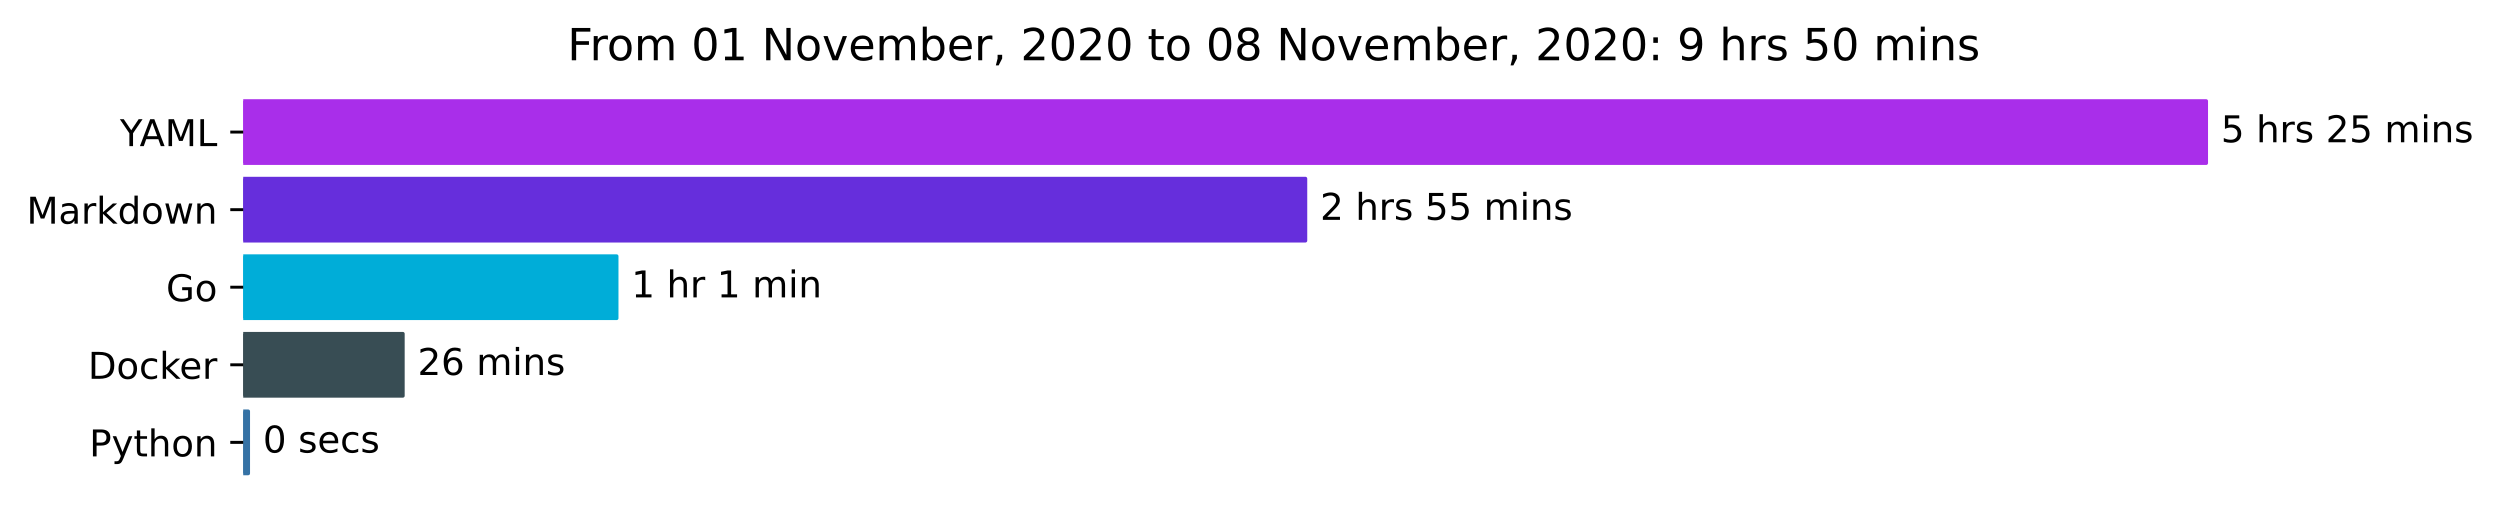 <?xml version="1.0" encoding="utf-8" standalone="no"?>
<!DOCTYPE svg PUBLIC "-//W3C//DTD SVG 1.1//EN"
  "http://www.w3.org/Graphics/SVG/1.1/DTD/svg11.dtd">
<!-- Created with matplotlib (https://matplotlib.org/) -->
<svg height="140.398pt" version="1.1" viewBox="0 0 676.815 140.398" width="676.815pt" xmlns="http://www.w3.org/2000/svg" xmlns:xlink="http://www.w3.org/1999/xlink">
 <defs>
  <style type="text/css">*{stroke-linecap:butt;stroke-linejoin:round;}</style>
 </defs>
 <g id="figure_1">
  <g id="patch_1">
   <path d="M 0 140.398 
L 676.815 140.398 
L 676.815 0 
L 0 0 
z
" style="fill:#ffffff;"/>
  </g>
  <g id="axes_1">
   <g id="patch_2">
    <path clip-path="url(#pe7cd7d3f8c)" d="M 65.841 27.358 
L 597.269 27.358 
L 597.269 44.158 
L 65.841 44.158 
z
" style="fill:#a92eea;stroke:#a92eea;stroke-linejoin:miter;"/>
   </g>
   <g id="patch_3">
    <path clip-path="url(#pe7cd7d3f8c)" d="M 65.841 48.358 
L 353.404 48.358 
L 353.404 65.158 
L 65.841 65.158 
z
" style="fill:#662edc;stroke:#662edc;stroke-linejoin:miter;"/>
   </g>
   <g id="patch_4">
    <path clip-path="url(#pe7cd7d3f8c)" d="M 65.841 69.358 
L 166.936 69.358 
L 166.936 86.158 
L 65.841 86.158 
z
" style="fill:#00add8;stroke:#00add8;stroke-linejoin:miter;"/>
   </g>
   <g id="patch_5">
    <path clip-path="url(#pe7cd7d3f8c)" d="M 65.841 90.358 
L 109.057 90.358 
L 109.057 107.158 
L 65.841 107.158 
z
" style="fill:#384d54;stroke:#384d54;stroke-linejoin:miter;"/>
   </g>
   <g id="patch_6">
    <path clip-path="url(#pe7cd7d3f8c)" d="M 65.841 111.358 
L 67.191 111.358 
L 67.191 128.158 
L 65.841 128.158 
z
" style="fill:#3572a5;stroke:#3572a5;stroke-linejoin:miter;"/>
   </g>
   <g id="matplotlib.axis_1"/>
   <g id="matplotlib.axis_2">
    <g id="ytick_1">
     <g id="line2d_1">
      <defs>
       <path d="M 0 0 
L -3.5 0 
" id="meedd7fa59f" style="stroke:#000000;stroke-width:0.8;"/>
      </defs>
      <g>
       <use style="stroke:#000000;stroke-width:0.8;" x="65.841" xlink:href="#meedd7fa59f" y="35.758"/>
      </g>
     </g>
     <g id="text_1">
      <!-- YAML -->
      <g transform="translate(32.467 39.557)scale(0.1 -0.1)">
       <defs>
        <path d="M -0.203 72.906 
L 10.406 72.906 
L 30.609 42.922 
L 50.688 72.906 
L 61.281 72.906 
L 35.5 34.719 
L 35.5 0 
L 25.594 0 
L 25.594 34.719 
z
" id="DejaVuSans-89"/>
        <path d="M 34.188 63.188 
L 20.797 26.906 
L 47.609 26.906 
z
M 28.609 72.906 
L 39.797 72.906 
L 67.578 0 
L 57.328 0 
L 50.688 18.703 
L 17.828 18.703 
L 11.188 0 
L 0.781 0 
z
" id="DejaVuSans-65"/>
        <path d="M 9.812 72.906 
L 24.516 72.906 
L 43.109 23.297 
L 61.812 72.906 
L 76.516 72.906 
L 76.516 0 
L 66.891 0 
L 66.891 64.016 
L 48.094 14.016 
L 38.188 14.016 
L 19.391 64.016 
L 19.391 0 
L 9.812 0 
z
" id="DejaVuSans-77"/>
        <path d="M 9.812 72.906 
L 19.672 72.906 
L 19.672 8.297 
L 55.172 8.297 
L 55.172 0 
L 9.812 0 
z
" id="DejaVuSans-76"/>
       </defs>
       <use xlink:href="#DejaVuSans-89"/>
       <use x="53.334" xlink:href="#DejaVuSans-65"/>
       <use x="121.742" xlink:href="#DejaVuSans-77"/>
       <use x="208.021" xlink:href="#DejaVuSans-76"/>
      </g>
     </g>
    </g>
    <g id="ytick_2">
     <g id="line2d_2">
      <g>
       <use style="stroke:#000000;stroke-width:0.8;" x="65.841" xlink:href="#meedd7fa59f" y="56.758"/>
      </g>
     </g>
     <g id="text_2">
      <!-- Markdown -->
      <g transform="translate(7.2 60.557)scale(0.1 -0.1)">
       <defs>
        <path d="M 34.281 27.484 
Q 23.391 27.484 19.188 25 
Q 14.984 22.516 14.984 16.5 
Q 14.984 11.719 18.141 8.906 
Q 21.297 6.109 26.703 6.109 
Q 34.188 6.109 38.703 11.406 
Q 43.219 16.703 43.219 25.484 
L 43.219 27.484 
z
M 52.203 31.203 
L 52.203 0 
L 43.219 0 
L 43.219 8.297 
Q 40.141 3.328 35.547 0.953 
Q 30.953 -1.422 24.312 -1.422 
Q 15.922 -1.422 10.953 3.297 
Q 6 8.016 6 15.922 
Q 6 25.141 12.172 29.828 
Q 18.359 34.516 30.609 34.516 
L 43.219 34.516 
L 43.219 35.406 
Q 43.219 41.609 39.141 45 
Q 35.062 48.391 27.688 48.391 
Q 23 48.391 18.547 47.266 
Q 14.109 46.141 10.016 43.891 
L 10.016 52.203 
Q 14.938 54.109 19.578 55.047 
Q 24.219 56 28.609 56 
Q 40.484 56 46.344 49.844 
Q 52.203 43.703 52.203 31.203 
z
" id="DejaVuSans-97"/>
        <path d="M 41.109 46.297 
Q 39.594 47.172 37.812 47.578 
Q 36.031 48 33.891 48 
Q 26.266 48 22.188 43.047 
Q 18.109 38.094 18.109 28.812 
L 18.109 0 
L 9.078 0 
L 9.078 54.688 
L 18.109 54.688 
L 18.109 46.188 
Q 20.953 51.172 25.484 53.578 
Q 30.031 56 36.531 56 
Q 37.453 56 38.578 55.875 
Q 39.703 55.766 41.062 55.516 
z
" id="DejaVuSans-114"/>
        <path d="M 9.078 75.984 
L 18.109 75.984 
L 18.109 31.109 
L 44.922 54.688 
L 56.391 54.688 
L 27.391 29.109 
L 57.625 0 
L 45.906 0 
L 18.109 26.703 
L 18.109 0 
L 9.078 0 
z
" id="DejaVuSans-107"/>
        <path d="M 45.406 46.391 
L 45.406 75.984 
L 54.391 75.984 
L 54.391 0 
L 45.406 0 
L 45.406 8.203 
Q 42.578 3.328 38.25 0.953 
Q 33.938 -1.422 27.875 -1.422 
Q 17.969 -1.422 11.734 6.484 
Q 5.516 14.406 5.516 27.297 
Q 5.516 40.188 11.734 48.094 
Q 17.969 56 27.875 56 
Q 33.938 56 38.25 53.625 
Q 42.578 51.266 45.406 46.391 
z
M 14.797 27.297 
Q 14.797 17.391 18.875 11.75 
Q 22.953 6.109 30.078 6.109 
Q 37.203 6.109 41.297 11.75 
Q 45.406 17.391 45.406 27.297 
Q 45.406 37.203 41.297 42.844 
Q 37.203 48.484 30.078 48.484 
Q 22.953 48.484 18.875 42.844 
Q 14.797 37.203 14.797 27.297 
z
" id="DejaVuSans-100"/>
        <path d="M 30.609 48.391 
Q 23.391 48.391 19.188 42.75 
Q 14.984 37.109 14.984 27.297 
Q 14.984 17.484 19.156 11.844 
Q 23.344 6.203 30.609 6.203 
Q 37.797 6.203 41.984 11.859 
Q 46.188 17.531 46.188 27.297 
Q 46.188 37.016 41.984 42.703 
Q 37.797 48.391 30.609 48.391 
z
M 30.609 56 
Q 42.328 56 49.016 48.375 
Q 55.719 40.766 55.719 27.297 
Q 55.719 13.875 49.016 6.219 
Q 42.328 -1.422 30.609 -1.422 
Q 18.844 -1.422 12.172 6.219 
Q 5.516 13.875 5.516 27.297 
Q 5.516 40.766 12.172 48.375 
Q 18.844 56 30.609 56 
z
" id="DejaVuSans-111"/>
        <path d="M 4.203 54.688 
L 13.188 54.688 
L 24.422 12.016 
L 35.594 54.688 
L 46.188 54.688 
L 57.422 12.016 
L 68.609 54.688 
L 77.594 54.688 
L 63.281 0 
L 52.688 0 
L 40.922 44.828 
L 29.109 0 
L 18.5 0 
z
" id="DejaVuSans-119"/>
        <path d="M 54.891 33.016 
L 54.891 0 
L 45.906 0 
L 45.906 32.719 
Q 45.906 40.484 42.875 44.328 
Q 39.844 48.188 33.797 48.188 
Q 26.516 48.188 22.312 43.547 
Q 18.109 38.922 18.109 30.906 
L 18.109 0 
L 9.078 0 
L 9.078 54.688 
L 18.109 54.688 
L 18.109 46.188 
Q 21.344 51.125 25.703 53.562 
Q 30.078 56 35.797 56 
Q 45.219 56 50.047 50.172 
Q 54.891 44.344 54.891 33.016 
z
" id="DejaVuSans-110"/>
       </defs>
       <use xlink:href="#DejaVuSans-77"/>
       <use x="86.279" xlink:href="#DejaVuSans-97"/>
       <use x="147.559" xlink:href="#DejaVuSans-114"/>
       <use x="188.672" xlink:href="#DejaVuSans-107"/>
       <use x="246.582" xlink:href="#DejaVuSans-100"/>
       <use x="310.059" xlink:href="#DejaVuSans-111"/>
       <use x="371.24" xlink:href="#DejaVuSans-119"/>
       <use x="453.027" xlink:href="#DejaVuSans-110"/>
      </g>
     </g>
    </g>
    <g id="ytick_3">
     <g id="line2d_3">
      <g>
       <use style="stroke:#000000;stroke-width:0.8;" x="65.841" xlink:href="#meedd7fa59f" y="77.758"/>
      </g>
     </g>
     <g id="text_3">
      <!-- Go -->
      <g transform="translate(44.973 81.557)scale(0.1 -0.1)">
       <defs>
        <path d="M 59.516 10.406 
L 59.516 29.984 
L 43.406 29.984 
L 43.406 38.094 
L 69.281 38.094 
L 69.281 6.781 
Q 63.578 2.734 56.688 0.656 
Q 49.812 -1.422 42 -1.422 
Q 24.906 -1.422 15.25 8.562 
Q 5.609 18.562 5.609 36.375 
Q 5.609 54.25 15.25 64.234 
Q 24.906 74.219 42 74.219 
Q 49.125 74.219 55.547 72.453 
Q 61.969 70.703 67.391 67.281 
L 67.391 56.781 
Q 61.922 61.422 55.766 63.766 
Q 49.609 66.109 42.828 66.109 
Q 29.438 66.109 22.719 58.641 
Q 16.016 51.172 16.016 36.375 
Q 16.016 21.625 22.719 14.156 
Q 29.438 6.688 42.828 6.688 
Q 48.047 6.688 52.141 7.594 
Q 56.25 8.5 59.516 10.406 
z
" id="DejaVuSans-71"/>
       </defs>
       <use xlink:href="#DejaVuSans-71"/>
       <use x="77.49" xlink:href="#DejaVuSans-111"/>
      </g>
     </g>
    </g>
    <g id="ytick_4">
     <g id="line2d_4">
      <g>
       <use style="stroke:#000000;stroke-width:0.8;" x="65.841" xlink:href="#meedd7fa59f" y="98.758"/>
      </g>
     </g>
     <g id="text_4">
      <!-- Docker -->
      <g transform="translate(23.831 102.557)scale(0.1 -0.1)">
       <defs>
        <path d="M 19.672 64.797 
L 19.672 8.109 
L 31.594 8.109 
Q 46.688 8.109 53.688 14.938 
Q 60.688 21.781 60.688 36.531 
Q 60.688 51.172 53.688 57.984 
Q 46.688 64.797 31.594 64.797 
z
M 9.812 72.906 
L 30.078 72.906 
Q 51.266 72.906 61.172 64.094 
Q 71.094 55.281 71.094 36.531 
Q 71.094 17.672 61.125 8.828 
Q 51.172 0 30.078 0 
L 9.812 0 
z
" id="DejaVuSans-68"/>
        <path d="M 48.781 52.594 
L 48.781 44.188 
Q 44.969 46.297 41.141 47.344 
Q 37.312 48.391 33.406 48.391 
Q 24.656 48.391 19.812 42.844 
Q 14.984 37.312 14.984 27.297 
Q 14.984 17.281 19.812 11.734 
Q 24.656 6.203 33.406 6.203 
Q 37.312 6.203 41.141 7.25 
Q 44.969 8.297 48.781 10.406 
L 48.781 2.094 
Q 45.016 0.344 40.984 -0.531 
Q 36.969 -1.422 32.422 -1.422 
Q 20.062 -1.422 12.781 6.344 
Q 5.516 14.109 5.516 27.297 
Q 5.516 40.672 12.859 48.328 
Q 20.219 56 33.016 56 
Q 37.156 56 41.109 55.141 
Q 45.062 54.297 48.781 52.594 
z
" id="DejaVuSans-99"/>
        <path d="M 56.203 29.594 
L 56.203 25.203 
L 14.891 25.203 
Q 15.484 15.922 20.484 11.062 
Q 25.484 6.203 34.422 6.203 
Q 39.594 6.203 44.453 7.469 
Q 49.312 8.734 54.109 11.281 
L 54.109 2.781 
Q 49.266 0.734 44.188 -0.344 
Q 39.109 -1.422 33.891 -1.422 
Q 20.797 -1.422 13.156 6.188 
Q 5.516 13.812 5.516 26.812 
Q 5.516 40.234 12.766 48.109 
Q 20.016 56 32.328 56 
Q 43.359 56 49.781 48.891 
Q 56.203 41.797 56.203 29.594 
z
M 47.219 32.234 
Q 47.125 39.594 43.094 43.984 
Q 39.062 48.391 32.422 48.391 
Q 24.906 48.391 20.391 44.141 
Q 15.875 39.891 15.188 32.172 
z
" id="DejaVuSans-101"/>
       </defs>
       <use xlink:href="#DejaVuSans-68"/>
       <use x="77.002" xlink:href="#DejaVuSans-111"/>
       <use x="138.184" xlink:href="#DejaVuSans-99"/>
       <use x="193.164" xlink:href="#DejaVuSans-107"/>
       <use x="247.449" xlink:href="#DejaVuSans-101"/>
       <use x="308.973" xlink:href="#DejaVuSans-114"/>
      </g>
     </g>
    </g>
    <g id="ytick_5">
     <g id="line2d_5">
      <g>
       <use style="stroke:#000000;stroke-width:0.8;" x="65.841" xlink:href="#meedd7fa59f" y="119.758"/>
      </g>
     </g>
     <g id="text_5">
      <!-- Python -->
      <g transform="translate(24.178 123.557)scale(0.1 -0.1)">
       <defs>
        <path d="M 19.672 64.797 
L 19.672 37.406 
L 32.078 37.406 
Q 38.969 37.406 42.719 40.969 
Q 46.484 44.531 46.484 51.125 
Q 46.484 57.672 42.719 61.234 
Q 38.969 64.797 32.078 64.797 
z
M 9.812 72.906 
L 32.078 72.906 
Q 44.344 72.906 50.609 67.359 
Q 56.891 61.812 56.891 51.125 
Q 56.891 40.328 50.609 34.812 
Q 44.344 29.297 32.078 29.297 
L 19.672 29.297 
L 19.672 0 
L 9.812 0 
z
" id="DejaVuSans-80"/>
        <path d="M 32.172 -5.078 
Q 28.375 -14.844 24.75 -17.812 
Q 21.141 -20.797 15.094 -20.797 
L 7.906 -20.797 
L 7.906 -13.281 
L 13.188 -13.281 
Q 16.891 -13.281 18.938 -11.516 
Q 21 -9.766 23.484 -3.219 
L 25.094 0.875 
L 2.984 54.688 
L 12.5 54.688 
L 29.594 11.922 
L 46.688 54.688 
L 56.203 54.688 
z
" id="DejaVuSans-121"/>
        <path d="M 18.312 70.219 
L 18.312 54.688 
L 36.812 54.688 
L 36.812 47.703 
L 18.312 47.703 
L 18.312 18.016 
Q 18.312 11.328 20.141 9.422 
Q 21.969 7.516 27.594 7.516 
L 36.812 7.516 
L 36.812 0 
L 27.594 0 
Q 17.188 0 13.234 3.875 
Q 9.281 7.766 9.281 18.016 
L 9.281 47.703 
L 2.688 47.703 
L 2.688 54.688 
L 9.281 54.688 
L 9.281 70.219 
z
" id="DejaVuSans-116"/>
        <path d="M 54.891 33.016 
L 54.891 0 
L 45.906 0 
L 45.906 32.719 
Q 45.906 40.484 42.875 44.328 
Q 39.844 48.188 33.797 48.188 
Q 26.516 48.188 22.312 43.547 
Q 18.109 38.922 18.109 30.906 
L 18.109 0 
L 9.078 0 
L 9.078 75.984 
L 18.109 75.984 
L 18.109 46.188 
Q 21.344 51.125 25.703 53.562 
Q 30.078 56 35.797 56 
Q 45.219 56 50.047 50.172 
Q 54.891 44.344 54.891 33.016 
z
" id="DejaVuSans-104"/>
       </defs>
       <use xlink:href="#DejaVuSans-80"/>
       <use x="60.303" xlink:href="#DejaVuSans-121"/>
       <use x="119.482" xlink:href="#DejaVuSans-116"/>
       <use x="158.691" xlink:href="#DejaVuSans-104"/>
       <use x="222.07" xlink:href="#DejaVuSans-111"/>
       <use x="283.252" xlink:href="#DejaVuSans-110"/>
      </g>
     </g>
    </g>
   </g>
   <g id="text_6">
    <!-- 5 hrs 25 mins -->
    <g transform="translate(601.269 38.517)scale(0.1 -0.1)">
     <defs>
      <path d="M 10.797 72.906 
L 49.516 72.906 
L 49.516 64.594 
L 19.828 64.594 
L 19.828 46.734 
Q 21.969 47.469 24.109 47.828 
Q 26.266 48.188 28.422 48.188 
Q 40.625 48.188 47.75 41.5 
Q 54.891 34.812 54.891 23.391 
Q 54.891 11.625 47.562 5.094 
Q 40.234 -1.422 26.906 -1.422 
Q 22.312 -1.422 17.547 -0.641 
Q 12.797 0.141 7.719 1.703 
L 7.719 11.625 
Q 12.109 9.234 16.797 8.062 
Q 21.484 6.891 26.703 6.891 
Q 35.156 6.891 40.078 11.328 
Q 45.016 15.766 45.016 23.391 
Q 45.016 31 40.078 35.438 
Q 35.156 39.891 26.703 39.891 
Q 22.75 39.891 18.812 39.016 
Q 14.891 38.141 10.797 36.281 
z
" id="DejaVuSans-53"/>
      <path id="DejaVuSans-32"/>
      <path d="M 44.281 53.078 
L 44.281 44.578 
Q 40.484 46.531 36.375 47.5 
Q 32.281 48.484 27.875 48.484 
Q 21.188 48.484 17.844 46.438 
Q 14.5 44.391 14.5 40.281 
Q 14.5 37.156 16.891 35.375 
Q 19.281 33.594 26.516 31.984 
L 29.594 31.297 
Q 39.156 29.25 43.188 25.516 
Q 47.219 21.781 47.219 15.094 
Q 47.219 7.469 41.188 3.016 
Q 35.156 -1.422 24.609 -1.422 
Q 20.219 -1.422 15.453 -0.562 
Q 10.688 0.297 5.422 2 
L 5.422 11.281 
Q 10.406 8.688 15.234 7.391 
Q 20.062 6.109 24.812 6.109 
Q 31.156 6.109 34.562 8.281 
Q 37.984 10.453 37.984 14.406 
Q 37.984 18.062 35.516 20.016 
Q 33.062 21.969 24.703 23.781 
L 21.578 24.516 
Q 13.234 26.266 9.516 29.906 
Q 5.812 33.547 5.812 39.891 
Q 5.812 47.609 11.281 51.797 
Q 16.75 56 26.812 56 
Q 31.781 56 36.172 55.266 
Q 40.578 54.547 44.281 53.078 
z
" id="DejaVuSans-115"/>
      <path d="M 19.188 8.297 
L 53.609 8.297 
L 53.609 0 
L 7.328 0 
L 7.328 8.297 
Q 12.938 14.109 22.625 23.891 
Q 32.328 33.688 34.812 36.531 
Q 39.547 41.844 41.422 45.531 
Q 43.312 49.219 43.312 52.781 
Q 43.312 58.594 39.234 62.25 
Q 35.156 65.922 28.609 65.922 
Q 23.969 65.922 18.812 64.312 
Q 13.672 62.703 7.812 59.422 
L 7.812 69.391 
Q 13.766 71.781 18.938 73 
Q 24.125 74.219 28.422 74.219 
Q 39.75 74.219 46.484 68.547 
Q 53.219 62.891 53.219 53.422 
Q 53.219 48.922 51.531 44.891 
Q 49.859 40.875 45.406 35.406 
Q 44.188 33.984 37.641 27.219 
Q 31.109 20.453 19.188 8.297 
z
" id="DejaVuSans-50"/>
      <path d="M 52 44.188 
Q 55.375 50.25 60.062 53.125 
Q 64.75 56 71.094 56 
Q 79.641 56 84.281 50.016 
Q 88.922 44.047 88.922 33.016 
L 88.922 0 
L 79.891 0 
L 79.891 32.719 
Q 79.891 40.578 77.094 44.375 
Q 74.312 48.188 68.609 48.188 
Q 61.625 48.188 57.562 43.547 
Q 53.516 38.922 53.516 30.906 
L 53.516 0 
L 44.484 0 
L 44.484 32.719 
Q 44.484 40.625 41.703 44.406 
Q 38.922 48.188 33.109 48.188 
Q 26.219 48.188 22.156 43.531 
Q 18.109 38.875 18.109 30.906 
L 18.109 0 
L 9.078 0 
L 9.078 54.688 
L 18.109 54.688 
L 18.109 46.188 
Q 21.188 51.219 25.484 53.609 
Q 29.781 56 35.688 56 
Q 41.656 56 45.828 52.969 
Q 50 49.953 52 44.188 
z
" id="DejaVuSans-109"/>
      <path d="M 9.422 54.688 
L 18.406 54.688 
L 18.406 0 
L 9.422 0 
z
M 9.422 75.984 
L 18.406 75.984 
L 18.406 64.594 
L 9.422 64.594 
z
" id="DejaVuSans-105"/>
     </defs>
     <use xlink:href="#DejaVuSans-53"/>
     <use x="63.623" xlink:href="#DejaVuSans-32"/>
     <use x="95.41" xlink:href="#DejaVuSans-104"/>
     <use x="158.789" xlink:href="#DejaVuSans-114"/>
     <use x="199.902" xlink:href="#DejaVuSans-115"/>
     <use x="252.002" xlink:href="#DejaVuSans-32"/>
     <use x="283.789" xlink:href="#DejaVuSans-50"/>
     <use x="347.412" xlink:href="#DejaVuSans-53"/>
     <use x="411.035" xlink:href="#DejaVuSans-32"/>
     <use x="442.822" xlink:href="#DejaVuSans-109"/>
     <use x="540.234" xlink:href="#DejaVuSans-105"/>
     <use x="568.018" xlink:href="#DejaVuSans-110"/>
     <use x="631.396" xlink:href="#DejaVuSans-115"/>
    </g>
   </g>
   <g id="text_7">
    <!-- 2 hrs 55 mins -->
    <g transform="translate(357.404 59.517)scale(0.1 -0.1)">
     <use xlink:href="#DejaVuSans-50"/>
     <use x="63.623" xlink:href="#DejaVuSans-32"/>
     <use x="95.41" xlink:href="#DejaVuSans-104"/>
     <use x="158.789" xlink:href="#DejaVuSans-114"/>
     <use x="199.902" xlink:href="#DejaVuSans-115"/>
     <use x="252.002" xlink:href="#DejaVuSans-32"/>
     <use x="283.789" xlink:href="#DejaVuSans-53"/>
     <use x="347.412" xlink:href="#DejaVuSans-53"/>
     <use x="411.035" xlink:href="#DejaVuSans-32"/>
     <use x="442.822" xlink:href="#DejaVuSans-109"/>
     <use x="540.234" xlink:href="#DejaVuSans-105"/>
     <use x="568.018" xlink:href="#DejaVuSans-110"/>
     <use x="631.396" xlink:href="#DejaVuSans-115"/>
    </g>
   </g>
   <g id="text_8">
    <!-- 1 hr 1 min -->
    <g transform="translate(170.936 80.517)scale(0.1 -0.1)">
     <defs>
      <path d="M 12.406 8.297 
L 28.516 8.297 
L 28.516 63.922 
L 10.984 60.406 
L 10.984 69.391 
L 28.422 72.906 
L 38.281 72.906 
L 38.281 8.297 
L 54.391 8.297 
L 54.391 0 
L 12.406 0 
z
" id="DejaVuSans-49"/>
     </defs>
     <use xlink:href="#DejaVuSans-49"/>
     <use x="63.623" xlink:href="#DejaVuSans-32"/>
     <use x="95.41" xlink:href="#DejaVuSans-104"/>
     <use x="158.789" xlink:href="#DejaVuSans-114"/>
     <use x="199.902" xlink:href="#DejaVuSans-32"/>
     <use x="231.689" xlink:href="#DejaVuSans-49"/>
     <use x="295.312" xlink:href="#DejaVuSans-32"/>
     <use x="327.1" xlink:href="#DejaVuSans-109"/>
     <use x="424.512" xlink:href="#DejaVuSans-105"/>
     <use x="452.295" xlink:href="#DejaVuSans-110"/>
    </g>
   </g>
   <g id="text_9">
    <!-- 26 mins -->
    <g transform="translate(113.057 101.517)scale(0.1 -0.1)">
     <defs>
      <path d="M 33.016 40.375 
Q 26.375 40.375 22.484 35.828 
Q 18.609 31.297 18.609 23.391 
Q 18.609 15.531 22.484 10.953 
Q 26.375 6.391 33.016 6.391 
Q 39.656 6.391 43.531 10.953 
Q 47.406 15.531 47.406 23.391 
Q 47.406 31.297 43.531 35.828 
Q 39.656 40.375 33.016 40.375 
z
M 52.594 71.297 
L 52.594 62.312 
Q 48.875 64.062 45.094 64.984 
Q 41.312 65.922 37.594 65.922 
Q 27.828 65.922 22.672 59.328 
Q 17.531 52.734 16.797 39.406 
Q 19.672 43.656 24.016 45.922 
Q 28.375 48.188 33.594 48.188 
Q 44.578 48.188 50.953 41.516 
Q 57.328 34.859 57.328 23.391 
Q 57.328 12.156 50.688 5.359 
Q 44.047 -1.422 33.016 -1.422 
Q 20.359 -1.422 13.672 8.266 
Q 6.984 17.969 6.984 36.375 
Q 6.984 53.656 15.188 63.938 
Q 23.391 74.219 37.203 74.219 
Q 40.922 74.219 44.703 73.484 
Q 48.484 72.75 52.594 71.297 
z
" id="DejaVuSans-54"/>
     </defs>
     <use xlink:href="#DejaVuSans-50"/>
     <use x="63.623" xlink:href="#DejaVuSans-54"/>
     <use x="127.246" xlink:href="#DejaVuSans-32"/>
     <use x="159.033" xlink:href="#DejaVuSans-109"/>
     <use x="256.445" xlink:href="#DejaVuSans-105"/>
     <use x="284.229" xlink:href="#DejaVuSans-110"/>
     <use x="347.607" xlink:href="#DejaVuSans-115"/>
    </g>
   </g>
   <g id="text_10">
    <!-- 0 secs -->
    <g transform="translate(71.191 122.517)scale(0.1 -0.1)">
     <defs>
      <path d="M 31.781 66.406 
Q 24.172 66.406 20.328 58.906 
Q 16.5 51.422 16.5 36.375 
Q 16.5 21.391 20.328 13.891 
Q 24.172 6.391 31.781 6.391 
Q 39.453 6.391 43.281 13.891 
Q 47.125 21.391 47.125 36.375 
Q 47.125 51.422 43.281 58.906 
Q 39.453 66.406 31.781 66.406 
z
M 31.781 74.219 
Q 44.047 74.219 50.516 64.516 
Q 56.984 54.828 56.984 36.375 
Q 56.984 17.969 50.516 8.266 
Q 44.047 -1.422 31.781 -1.422 
Q 19.531 -1.422 13.062 8.266 
Q 6.594 17.969 6.594 36.375 
Q 6.594 54.828 13.062 64.516 
Q 19.531 74.219 31.781 74.219 
z
" id="DejaVuSans-48"/>
     </defs>
     <use xlink:href="#DejaVuSans-48"/>
     <use x="63.623" xlink:href="#DejaVuSans-32"/>
     <use x="95.41" xlink:href="#DejaVuSans-115"/>
     <use x="147.51" xlink:href="#DejaVuSans-101"/>
     <use x="209.033" xlink:href="#DejaVuSans-99"/>
     <use x="264.014" xlink:href="#DejaVuSans-115"/>
    </g>
   </g>
   <g id="text_11">
    <!-- From 01 November, 2020 to 08 November, 2020: 9 hrs 50 mins -->
    <g transform="translate(153.617 16.318)scale(0.12 -0.12)">
     <defs>
      <path d="M 9.812 72.906 
L 51.703 72.906 
L 51.703 64.594 
L 19.672 64.594 
L 19.672 43.109 
L 48.578 43.109 
L 48.578 34.812 
L 19.672 34.812 
L 19.672 0 
L 9.812 0 
z
" id="DejaVuSans-70"/>
      <path d="M 9.812 72.906 
L 23.094 72.906 
L 55.422 11.922 
L 55.422 72.906 
L 64.984 72.906 
L 64.984 0 
L 51.703 0 
L 19.391 60.984 
L 19.391 0 
L 9.812 0 
z
" id="DejaVuSans-78"/>
      <path d="M 2.984 54.688 
L 12.5 54.688 
L 29.594 8.797 
L 46.688 54.688 
L 56.203 54.688 
L 35.688 0 
L 23.484 0 
z
" id="DejaVuSans-118"/>
      <path d="M 48.688 27.297 
Q 48.688 37.203 44.609 42.844 
Q 40.531 48.484 33.406 48.484 
Q 26.266 48.484 22.188 42.844 
Q 18.109 37.203 18.109 27.297 
Q 18.109 17.391 22.188 11.75 
Q 26.266 6.109 33.406 6.109 
Q 40.531 6.109 44.609 11.75 
Q 48.688 17.391 48.688 27.297 
z
M 18.109 46.391 
Q 20.953 51.266 25.266 53.625 
Q 29.594 56 35.594 56 
Q 45.562 56 51.781 48.094 
Q 58.016 40.188 58.016 27.297 
Q 58.016 14.406 51.781 6.484 
Q 45.562 -1.422 35.594 -1.422 
Q 29.594 -1.422 25.266 0.953 
Q 20.953 3.328 18.109 8.203 
L 18.109 0 
L 9.078 0 
L 9.078 75.984 
L 18.109 75.984 
z
" id="DejaVuSans-98"/>
      <path d="M 11.719 12.406 
L 22.016 12.406 
L 22.016 4 
L 14.016 -11.625 
L 7.719 -11.625 
L 11.719 4 
z
" id="DejaVuSans-44"/>
      <path d="M 31.781 34.625 
Q 24.75 34.625 20.719 30.859 
Q 16.703 27.094 16.703 20.516 
Q 16.703 13.922 20.719 10.156 
Q 24.75 6.391 31.781 6.391 
Q 38.812 6.391 42.859 10.172 
Q 46.922 13.969 46.922 20.516 
Q 46.922 27.094 42.891 30.859 
Q 38.875 34.625 31.781 34.625 
z
M 21.922 38.812 
Q 15.578 40.375 12.031 44.719 
Q 8.5 49.078 8.5 55.328 
Q 8.5 64.062 14.719 69.141 
Q 20.953 74.219 31.781 74.219 
Q 42.672 74.219 48.875 69.141 
Q 55.078 64.062 55.078 55.328 
Q 55.078 49.078 51.531 44.719 
Q 48 40.375 41.703 38.812 
Q 48.828 37.156 52.797 32.312 
Q 56.781 27.484 56.781 20.516 
Q 56.781 9.906 50.312 4.234 
Q 43.844 -1.422 31.781 -1.422 
Q 19.734 -1.422 13.25 4.234 
Q 6.781 9.906 6.781 20.516 
Q 6.781 27.484 10.781 32.312 
Q 14.797 37.156 21.922 38.812 
z
M 18.312 54.391 
Q 18.312 48.734 21.844 45.562 
Q 25.391 42.391 31.781 42.391 
Q 38.141 42.391 41.719 45.562 
Q 45.312 48.734 45.312 54.391 
Q 45.312 60.062 41.719 63.234 
Q 38.141 66.406 31.781 66.406 
Q 25.391 66.406 21.844 63.234 
Q 18.312 60.062 18.312 54.391 
z
" id="DejaVuSans-56"/>
      <path d="M 11.719 12.406 
L 22.016 12.406 
L 22.016 0 
L 11.719 0 
z
M 11.719 51.703 
L 22.016 51.703 
L 22.016 39.312 
L 11.719 39.312 
z
" id="DejaVuSans-58"/>
      <path d="M 10.984 1.516 
L 10.984 10.5 
Q 14.703 8.734 18.5 7.812 
Q 22.312 6.891 25.984 6.891 
Q 35.75 6.891 40.891 13.453 
Q 46.047 20.016 46.781 33.406 
Q 43.953 29.203 39.594 26.953 
Q 35.25 24.703 29.984 24.703 
Q 19.047 24.703 12.672 31.312 
Q 6.297 37.938 6.297 49.422 
Q 6.297 60.641 12.938 67.422 
Q 19.578 74.219 30.609 74.219 
Q 43.266 74.219 49.922 64.516 
Q 56.594 54.828 56.594 36.375 
Q 56.594 19.141 48.406 8.859 
Q 40.234 -1.422 26.422 -1.422 
Q 22.703 -1.422 18.891 -0.688 
Q 15.094 0.047 10.984 1.516 
z
M 30.609 32.422 
Q 37.25 32.422 41.125 36.953 
Q 45.016 41.5 45.016 49.422 
Q 45.016 57.281 41.125 61.844 
Q 37.25 66.406 30.609 66.406 
Q 23.969 66.406 20.094 61.844 
Q 16.219 57.281 16.219 49.422 
Q 16.219 41.5 20.094 36.953 
Q 23.969 32.422 30.609 32.422 
z
" id="DejaVuSans-57"/>
     </defs>
     <use xlink:href="#DejaVuSans-70"/>
     <use x="50.27" xlink:href="#DejaVuSans-114"/>
     <use x="89.133" xlink:href="#DejaVuSans-111"/>
     <use x="150.314" xlink:href="#DejaVuSans-109"/>
     <use x="247.727" xlink:href="#DejaVuSans-32"/>
     <use x="279.514" xlink:href="#DejaVuSans-48"/>
     <use x="343.137" xlink:href="#DejaVuSans-49"/>
     <use x="406.76" xlink:href="#DejaVuSans-32"/>
     <use x="438.547" xlink:href="#DejaVuSans-78"/>
     <use x="513.352" xlink:href="#DejaVuSans-111"/>
     <use x="574.533" xlink:href="#DejaVuSans-118"/>
     <use x="633.713" xlink:href="#DejaVuSans-101"/>
     <use x="695.236" xlink:href="#DejaVuSans-109"/>
     <use x="792.648" xlink:href="#DejaVuSans-98"/>
     <use x="856.125" xlink:href="#DejaVuSans-101"/>
     <use x="917.648" xlink:href="#DejaVuSans-114"/>
     <use x="958.762" xlink:href="#DejaVuSans-44"/>
     <use x="990.549" xlink:href="#DejaVuSans-32"/>
     <use x="1022.336" xlink:href="#DejaVuSans-50"/>
     <use x="1085.959" xlink:href="#DejaVuSans-48"/>
     <use x="1149.582" xlink:href="#DejaVuSans-50"/>
     <use x="1213.205" xlink:href="#DejaVuSans-48"/>
     <use x="1276.828" xlink:href="#DejaVuSans-32"/>
     <use x="1308.615" xlink:href="#DejaVuSans-116"/>
     <use x="1347.824" xlink:href="#DejaVuSans-111"/>
     <use x="1409.006" xlink:href="#DejaVuSans-32"/>
     <use x="1440.793" xlink:href="#DejaVuSans-48"/>
     <use x="1504.416" xlink:href="#DejaVuSans-56"/>
     <use x="1568.039" xlink:href="#DejaVuSans-32"/>
     <use x="1599.826" xlink:href="#DejaVuSans-78"/>
     <use x="1674.631" xlink:href="#DejaVuSans-111"/>
     <use x="1735.812" xlink:href="#DejaVuSans-118"/>
     <use x="1794.992" xlink:href="#DejaVuSans-101"/>
     <use x="1856.516" xlink:href="#DejaVuSans-109"/>
     <use x="1953.928" xlink:href="#DejaVuSans-98"/>
     <use x="2017.404" xlink:href="#DejaVuSans-101"/>
     <use x="2078.928" xlink:href="#DejaVuSans-114"/>
     <use x="2120.041" xlink:href="#DejaVuSans-44"/>
     <use x="2151.828" xlink:href="#DejaVuSans-32"/>
     <use x="2183.615" xlink:href="#DejaVuSans-50"/>
     <use x="2247.238" xlink:href="#DejaVuSans-48"/>
     <use x="2310.861" xlink:href="#DejaVuSans-50"/>
     <use x="2374.484" xlink:href="#DejaVuSans-48"/>
     <use x="2438.107" xlink:href="#DejaVuSans-58"/>
     <use x="2471.799" xlink:href="#DejaVuSans-32"/>
     <use x="2503.586" xlink:href="#DejaVuSans-57"/>
     <use x="2567.209" xlink:href="#DejaVuSans-32"/>
     <use x="2598.996" xlink:href="#DejaVuSans-104"/>
     <use x="2662.375" xlink:href="#DejaVuSans-114"/>
     <use x="2703.488" xlink:href="#DejaVuSans-115"/>
     <use x="2755.588" xlink:href="#DejaVuSans-32"/>
     <use x="2787.375" xlink:href="#DejaVuSans-53"/>
     <use x="2850.998" xlink:href="#DejaVuSans-48"/>
     <use x="2914.621" xlink:href="#DejaVuSans-32"/>
     <use x="2946.408" xlink:href="#DejaVuSans-109"/>
     <use x="3043.82" xlink:href="#DejaVuSans-105"/>
     <use x="3071.604" xlink:href="#DejaVuSans-110"/>
     <use x="3134.982" xlink:href="#DejaVuSans-115"/>
    </g>
   </g>
  </g>
 </g>
 <defs>
  <clipPath id="pe7cd7d3f8c">
   <rect height="110.88" width="558" x="65.841" y="22.318"/>
  </clipPath>
 </defs>
</svg>
